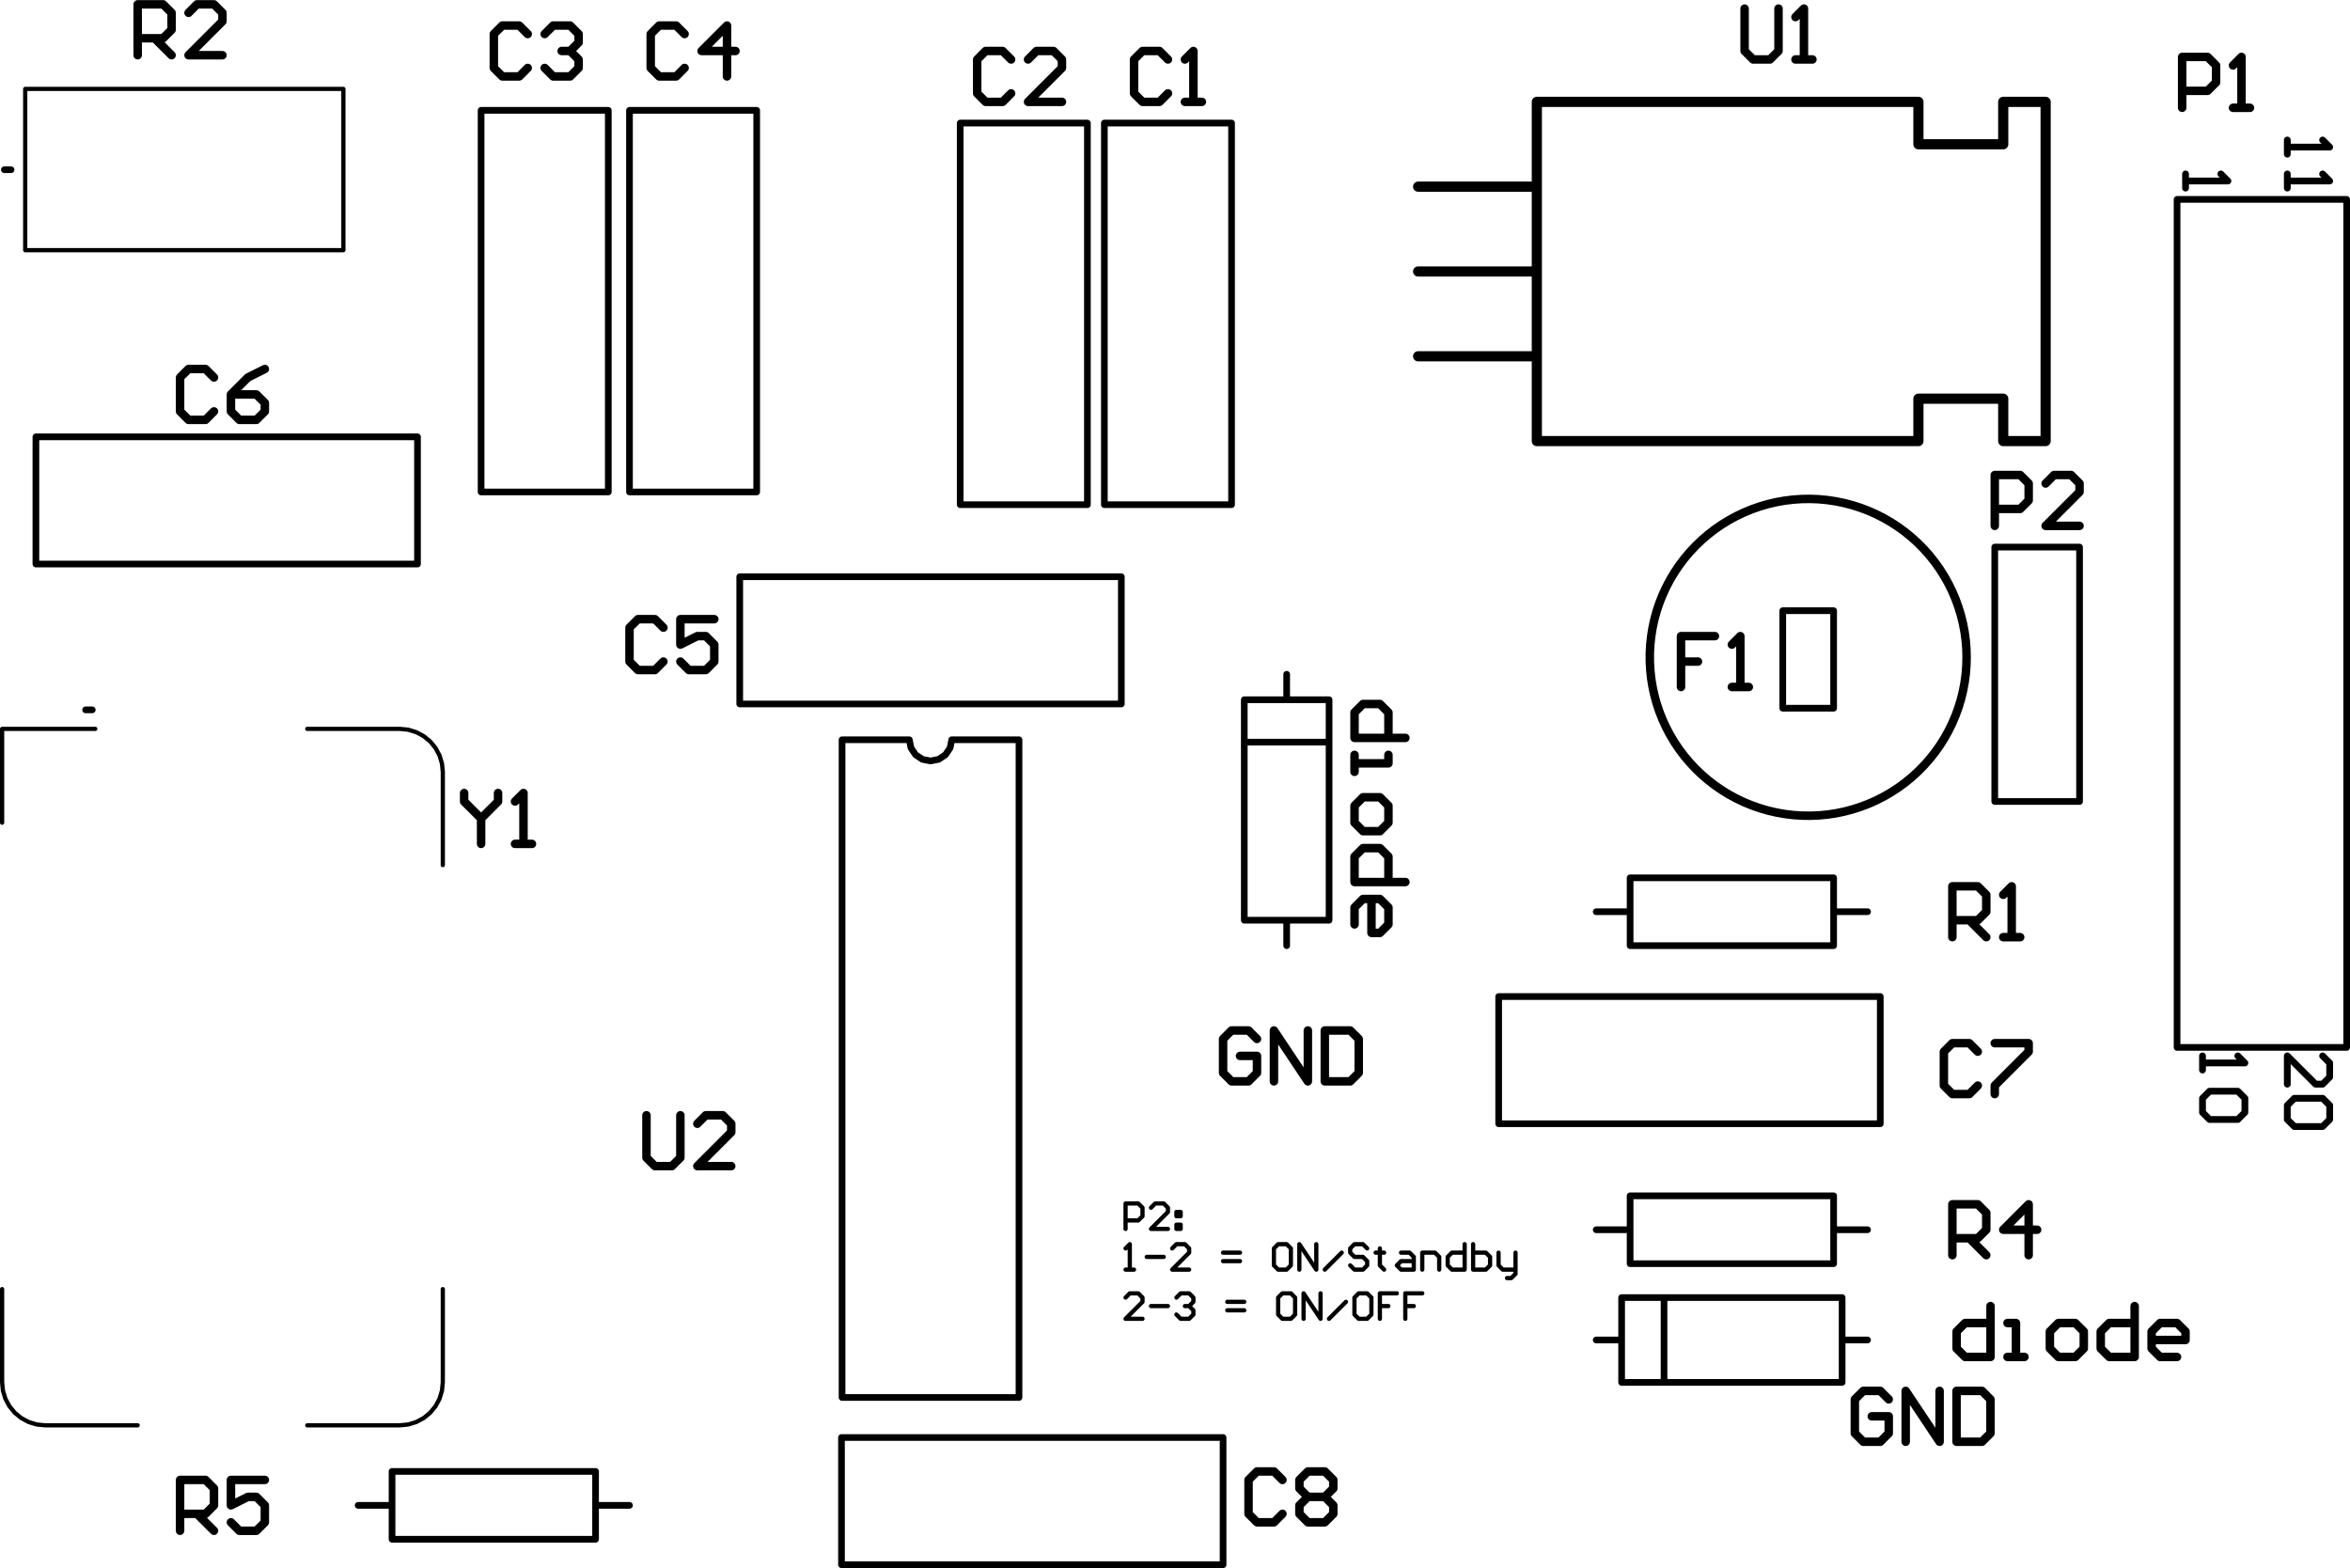 <svg version="1.1" xmlns="http://www.w3.org/2000/svg" xmlns:xlink="http://www.w3.org/1999/xlink" stroke-linecap="round" stroke-linejoin="round" stroke-width="0" fill-rule="evenodd" width="2.771in" height="1.849in" viewBox="1997.66 2421.065 2771.275 1848.925" id="rKqF-imXd5NIhoU7b7eF"><g transform="translate(0,6691.055) scale(1,-1)" fill="currentColor" stroke="currentColor"><path d="M 4316.81 3495 4316.55 3505.03 4315.74 3515.03 4314.4 3524.97 4312.52 3534.82 4310.12 3544.56 4307.2 3554.16 4303.77 3563.59 4299.84 3572.81 4295.42 3581.82 4290.52 3590.57 4285.16 3599.05 4279.35 3607.23 4273.11 3615.08 4266.46 3622.59 4259.41 3629.73 4251.99 3636.48 4244.22 3642.83 4236.12 3648.75 4227.72 3654.22 4219.03 3659.24 4210.09 3663.78 4200.91 3667.83 4191.53 3671.39 4181.97 3674.44 4172.27 3676.97 4162.44 3678.98 4152.52 3680.45 4142.53 3681.4 4132.51 3681.8 4122.48 3681.66 4112.47 3680.99 4102.51 3679.78 4092.63 3678.04 4082.86 3675.77 4073.23 3672.98 4063.76 3669.68 4054.47 3665.87 4045.41 3661.57 4036.59 3656.79 4028.04 3651.54 4019.79 3645.84 4011.85 3639.71 4004.25 3633.16 3997.02 3626.21 3990.17 3618.88 3983.72 3611.2 3977.69 3603.18 3972.11 3594.85 3966.97 3586.23 3962.31 3577.34 3958.13 3568.23 3954.45 3558.9 3951.27 3549.38 3948.61 3539.71 3946.48 3529.91 3944.87 3520.01 3943.79 3510.03 3943.25 3500.02 3943.25 3489.98 3943.79 3479.97 3944.87 3470 3946.48 3460.09 3948.61 3450.29 3951.27 3440.62 3954.45 3431.11 3958.13 3421.78 3962.31 3412.66 3966.97 3403.77 3972.11 3395.15 3977.69 3386.82 3983.72 3378.8 3990.17 3371.12 3997.02 3363.79 4004.25 3356.84 4011.85 3350.29 4019.79 3344.16 4028.04 3338.46 4036.59 3333.21 4045.41 3328.43 4054.47 3324.13 4063.75 3320.32 4073.23 3317.02 4082.86 3314.23 4092.63 3311.96 4102.51 3310.22 4112.47 3309.01 4122.48 3308.34 4132.51 3308.2 4142.53 3308.6 4152.52 3309.55 4162.44 3311.02 4172.27 3313.03 4181.97 3315.56 4191.53 3318.61 4200.91 3322.17 4210.09 3326.22 4219.03 3330.76 4227.72 3335.78 4236.12 3341.25 4244.22 3347.17 4251.99 3353.52 4259.41 3360.27 4266.46 3367.41 4273.11 3374.92 4279.35 3382.77 4285.16 3390.95 4290.52 3399.43 4295.42 3408.18 4299.84 3417.19 4303.77 3426.42 4307.2 3435.84 4310.12 3445.44 4312.52 3455.18 4314.4 3465.03 4315.74 3474.97 4316.55 3484.97 4316.81 3495 M 4224.99 2619.98 4214.99 2629.98 4195 2629.98 4185 2619.98 4185 2580 4195 2570 4214.99 2570 4224.99 2580 4224.99 2599.99 4204.99 2599.99 M 4244.98 2570 4244.98 2629.98 4284.97 2570 4284.97 2629.98 M 4304.96 2629.98 4304.96 2570 4334.95 2570 4344.95 2580 4344.95 2619.98 4334.95 2629.98 4304.96 2629.98 M 3479.99 3044.98 3469.99 3054.98 3450 3054.98 3440 3044.98 3440 3005 3450 2995 3469.99 2995 3479.99 3005 3479.99 3024.99 3459.99 3024.99 M 3499.98 2995 3499.98 3054.98 3539.97 2995 3539.97 3054.98 M 3559.96 3054.98 3559.96 2995 3589.95 2995 3599.95 3005 3599.95 3044.98 3589.95 3054.98 3559.96 3054.98 M 4020 3519.99 3980.01 3519.99 3980.01 3490 4000.01 3490 3980.01 3490 3980.01 3460.01 M 4039.99 3460.01 4059.99 3460.01 4049.99 3460.01 4049.99 3519.99 4039.99 3509.99 M 3654.99 3399.97 3595.01 3399.97 3595.01 3429.96 3605.01 3439.96 3625 3439.96 3635 3429.96 3635 3399.97 M 3595.01 3379.98 3595.01 3359.98 3595.01 3369.98 3635 3369.98 3635 3379.98 M 3595.01 3319.99 3595.01 3300 3605.01 3290 3625 3290 3635 3300 3635 3319.99 3625 3329.99 3605.01 3329.99 3595.01 3319.99 M 3654.99 3230.02 3595.01 3230.02 3595.01 3260.02 3605.01 3270.01 3625 3270.01 3635 3260.02 3635 3230.02 M 3595.01 3180.04 3595.01 3200.03 3605.01 3210.03 3625 3210.03 3635 3200.03 3635 3180.04 3625 3170.04 3615 3170.04 3615 3210.03 M 4345.03 2729.99 4345.03 2670.01 4315.04 2670.01 4305.04 2680.01 4305.04 2700 4315.04 2710 4345.03 2710 M 4365.02 2670.01 4385.02 2670.01 4375.02 2670.01 4375.02 2710 4365.02 2710 M 4425 2670.01 4445 2670.01 4455 2680.01 4455 2700 4445 2710 4425 2710 4415.01 2700 4415.01 2680.01 4425 2670.01 M 4514.98 2729.99 4514.98 2670.01 4484.98 2670.01 4474.99 2680.01 4474.99 2700 4484.98 2710 4514.98 2710 M 4564.96 2670.01 4544.97 2670.01 4534.97 2680.01 4534.97 2700 4544.97 2710 4564.96 2710 4574.96 2700 4574.96 2690 4534.97 2690 M 2545.01 3334.99 2545.01 3324.99 2565.01 3305 2585 3324.99 2585 3334.99 M 2565.01 3305 2565.01 3275.01 M 2604.99 3275.01 2624.99 3275.01 2614.99 3275.01 2614.99 3334.99 2604.99 3324.99 M 2760.02 2954.99 2760.02 2905.01 2770.01 2895.01 2790.01 2895.01 2800 2905.01 2800 2954.99 M 2859.98 2895.01 2820 2895.01 2859.98 2935 2859.98 2944.99 2849.99 2954.99 2829.99 2954.99 2820 2944.99 M 4055.01 4259.99 4055.01 4210.01 4065.01 4200.01 4085 4200.01 4095 4210.01 4095 4259.99 M 4114.99 4200.01 4134.99 4200.01 4124.99 4200.01 4124.99 4259.99 4114.99 4249.99 M 2210.02 2465.01 2210.02 2524.99 2240.01 2524.99 2250 2514.99 2250 2495 2240.01 2485 2210.02 2485 M 2230.01 2485 2250 2465.01 M 2309.98 2524.99 2270 2524.99 2270 2495 2289.99 2505 2299.99 2505 2309.98 2495 2309.98 2475.01 2299.99 2465.01 2279.99 2465.01 2270 2475.01 M 4300.02 2790.01 4300.02 2849.99 4330.01 2849.99 4340 2839.99 4340 2820 4330.01 2810 4300.02 2810 M 4320.01 2810 4340 2790.01 M 4389.99 2790.01 4389.99 2849.99 4360 2820 4399.98 2820 M 2160.02 4205.01 2160.02 4264.99 2190.01 4264.99 2200 4254.99 2200 4235 2190.01 4225 2160.02 4225 M 2180.01 4225 2200 4205.01 M 2259.98 4205.01 2220 4205.01 2259.98 4245 2259.98 4254.99 2249.99 4264.99 2229.99 4264.99 2220 4254.99 M 4300.01 3165.01 4300.01 3224.99 4330 3224.99 4340 3214.99 4340 3195 4330 3185 4300.01 3185 M 4320.01 3185 4340 3165.01 M 4359.99 3165.01 4379.99 3165.01 4369.99 3165.01 4369.99 3224.99 4359.99 3214.99 M 4350.02 3650.01 4350.02 3709.99 4380.01 3709.99 4390 3699.99 4390 3680 4380.01 3670 4350.02 3670 M 4449.98 3650.01 4410 3650.01 4449.98 3690 4449.98 3699.99 4439.99 3709.99 4419.99 3709.99 4410 3699.99 M 4571 4143 4571 4202.98 4600.99 4202.98 4610.99 4192.98 4610.99 4172.99 4600.99 4162.99 4571 4162.99 M 4630.98 4143 4650.97 4143 4640.98 4143 4640.98 4202.98 4630.98 4192.98 M 3510 2524.99 3500.01 2534.99 3480.01 2534.99 3470.02 2524.99 3470.02 2485.01 3480.01 2475.01 3500.01 2475.01 3510 2485.01 M 3530 2524.99 3539.99 2534.99 3559.99 2534.99 3569.98 2524.99 3569.98 2515 3559.99 2505 3569.98 2495 3569.98 2485.01 3559.99 2475.01 3539.99 2475.01 3530 2485.01 3530 2495 3539.99 2505 3530 2515 3530 2524.99 M 3539.99 2505 3559.99 2505 M 4330 3029.99 4320.01 3039.99 4300.01 3039.99 4290.02 3029.99 4290.02 2990.01 4300.01 2980.01 4320.01 2980.01 4330 2990.01 M 4350 3039.99 4389.98 3039.99 4389.98 3029.99 4350 2990.01 4350 2980.01 M 2250 3824.99 2240.01 3834.99 2220.01 3834.99 2210.02 3824.99 2210.02 3785.01 2220.01 3775.01 2240.01 3775.01 2250 3785.01 M 2309.98 3834.99 2289.99 3824.99 2270 3805 2270 3785.01 2279.99 3775.01 2299.99 3775.01 2309.98 3785.01 2309.98 3795 2299.99 3805 2270 3805 M 2780 3529.99 2770.01 3539.99 2750.01 3539.99 2740.02 3529.99 2740.02 3490.01 2750.01 3480.01 2770.01 3480.01 2780 3490.01 M 2839.98 3539.99 2800 3539.99 2800 3510 2819.99 3520 2829.99 3520 2839.98 3510 2839.98 3490.01 2829.99 3480.01 2809.99 3480.01 2800 3490.01 M 2805 4229.99 2795.01 4239.99 2775.01 4239.99 2765.02 4229.99 2765.02 4190.01 2775.01 4180.01 2795.01 4180.01 2805 4190.01 M 2854.99 4180.01 2854.99 4239.99 2825 4210 2864.98 4210 M 2620 4229.99 2610.01 4239.99 2590.01 4239.99 2580.02 4229.99 2580.02 4190.01 2590.01 4180.01 2610.01 4180.01 2620 4190.01 M 2640 4229.99 2649.99 4239.99 2669.99 4239.99 2679.98 4229.99 2679.98 4220 2669.99 4210 2659.99 4210 2669.99 4210 2679.98 4200 2679.98 4190.01 2669.99 4180.01 2649.99 4180.01 2640 4190.01 M 3190 4199.99 3180.01 4209.99 3160.01 4209.99 3150.02 4199.99 3150.02 4160.01 3160.01 4150.01 3180.01 4150.01 3190 4160.01 M 3249.98 4150.01 3210 4150.01 3249.98 4190 3249.98 4199.99 3239.99 4209.99 3219.99 4209.99 3210 4199.99 M 3375 4199.99 3365 4209.99 3345.01 4209.99 3335.01 4199.99 3335.01 4160.01 3345.01 4150.01 3365 4150.01 3375 4160.01 M 3394.99 4150.01 3414.99 4150.01 3404.99 4150.01 3404.99 4209.99 3394.99 4199.99" fill="none" stroke-width="10"/><path d="M 2010.67 4070 2002.79 4070 2010.67 4070 M 3070 3397.79 3071.9 3388.23 3077.32 3380.12 3085.43 3374.7 3095 3372.8 3104.57 3374.7 3112.68 3380.12 3118.1 3388.23 3120 3397.79 M 2106.46 3433.07 2098.58 3433.07 2106.46 3433.07 M 3880 2690 3910 2690 M 4170 2690 4200 2690 M 3960 2640 3960 2740 M 3910 2640 4170 2640 M 3910 2640 3910 2740 4170 2740 M 4170 2640 4170 2740 M 3515 3445 3515 3475 M 3515 3155 3515 3185 M 3465 3395 3565 3395 M 3465 3185 3465 3445 3565 3445 M 3565 3185 3565 3445 M 3465 3185 3565 3185 M 4565 3035 4765 3035 M 4565 3035 4565 4035 4765 4035 M 4765 3035 4765 4035 M 4130 3435 4160 3435 4160 3550 M 4100 3550 4160 3550 M 4100 3435 4100 3550 M 4100 3435 4130 3435 M 2990 2575 3440 2575 M 2990 2425 2990 2575 M 2990 2425 3440 2425 3440 2575 M 4350 3325 4350 3625 M 4350 3325 4450 3325 4450 3625 M 4350 3625 4450 3625 M 2990.67 3397.79 3070 3397.79 M 3120 3397.79 3199.33 3397.79 M 2990.67 2622.21 3199.33 2622.21 M 2990.67 2622.21 2990.67 3397.79 M 3199.33 2622.21 3199.33 3397.79 M 2040 3605 2490 3605 2490 3755 M 2040 3755 2490 3755 M 2040 3605 2040 3755 M 2740 3690 2740 4140 M 2740 3690 2890 3690 2890 4140 M 2740 4140 2890 4140 M 2700 2495 2740 2495 M 2420 2495 2460 2495 M 2460 2455 2700 2455 2700 2535 M 2460 2535 2700 2535 M 2460 2455 2460 2535 M 2870 3590 3320 3590 M 2870 3440 2870 3590 M 2870 3440 3320 3440 3320 3590 M 3880 2820 3920 2820 M 4160 2820 4200 2820 M 3920 2860 4160 2860 M 3920 2780 3920 2860 M 3920 2780 4160 2780 4160 2860 M 3765 2945 4215 2945 4215 3095 M 3765 3095 4215 3095 M 3765 2945 3765 3095 M 4160 3195 4200 3195 M 3880 3195 3920 3195 M 3920 3155 4160 3155 4160 3235 M 3920 3235 4160 3235 M 3920 3155 3920 3235 M 2565 3690 2565 4140 M 2565 3690 2715 3690 2715 4140 M 2565 4140 2715 4140 M 3130 3675 3130 4125 M 3130 3675 3280 3675 3280 4125 M 3130 4125 3280 4125 M 3300 3675 3300 4125 M 3300 3675 3450 3675 3450 4125 M 3300 4125 3450 4125" fill="none" stroke-width="7.87"/><path d="M 2469.05 2589.37 2478.96 2590.34 2488.49 2593.24 2497.27 2597.93 2504.97 2604.24 2511.29 2611.94 2515.98 2620.72 2518.87 2630.25 2519.84 2640.16 M 2000.16 2640.16 2001.13 2630.25 2004.02 2620.72 2008.72 2611.94 2015.03 2604.24 2022.73 2597.93 2031.51 2593.24 2041.04 2590.34 2050.95 2589.37 M 2519.84 3359.84 2518.87 3369.75 2515.98 3379.28 2511.29 3388.06 2504.97 3395.76 2497.27 3402.07 2488.49 3406.76 2478.96 3409.66 2469.05 3410.63 M 2027.4 4165.28 2402.6 4165.28 M 2027.4 3975.12 2027.4 4165.28 M 2027.4 3975.12 2402.6 3975.12 2402.6 4165.28 M 2360 2589.37 2468.66 2589.37 M 2519.84 2639.76 2519.84 2750 M 2051.34 2589.37 2160 2589.37 M 2000.16 2639.76 2000.16 2750 M 2000.16 3300 2000.16 3410.63 2110 3410.63 M 2360 3410.63 2468.66 3410.63 M 2519.84 3250 2519.84 3360.24 M 3325 2820.97 3325 2850.96 3339.99 2850.96 3344.99 2845.96 3344.99 2835.97 3339.99 2830.97 3325 2830.97 M 3374.98 2820.97 3354.99 2820.97 3374.98 2840.97 3374.98 2845.96 3369.99 2850.96 3359.99 2850.96 3354.99 2845.96 M 3384.98 2840.97 3389.98 2840.97 3389.98 2835.97 3384.98 2835.97 3384.98 2840.97 M 3384.98 2825.97 3389.98 2825.97 3389.98 2820.97 3384.98 2820.97 3384.98 2825.97 M 3325 2772.98 3335 2772.98 3330 2772.98 3330 2802.98 3325 2797.98 M 3349.99 2787.98 3369.99 2787.98 M 3399.98 2772.98 3379.98 2772.98 3399.98 2792.98 3399.98 2797.98 3394.98 2802.98 3384.98 2802.98 3379.98 2797.98 M 3439.96 2782.98 3459.96 2782.98 M 3439.96 2792.98 3459.96 2792.98 M 3514.94 2802.98 3504.94 2802.98 3499.94 2797.98 3499.94 2777.98 3504.94 2772.98 3514.94 2772.98 3519.94 2777.98 3519.94 2797.98 3514.94 2802.98 M 3529.93 2772.98 3529.93 2802.98 3549.93 2772.98 3549.93 2802.98 M 3559.92 2772.98 3579.92 2792.98 M 3609.91 2797.98 3604.91 2802.98 3594.91 2802.98 3589.91 2797.98 3589.91 2792.98 3594.91 2787.98 3604.91 2787.98 3609.91 2782.98 3609.91 2777.98 3604.91 2772.98 3594.91 2772.98 3589.91 2777.98 M 3624.9 2797.98 3624.9 2792.98 3619.9 2792.98 3629.9 2792.98 3624.9 2792.98 3624.9 2777.98 3629.9 2772.98 M 3649.89 2792.98 3659.89 2792.98 3664.89 2787.98 3664.89 2772.98 3649.89 2772.98 3644.9 2777.98 3649.89 2782.98 3664.89 2782.98 M 3674.89 2772.98 3674.89 2792.98 3689.88 2792.98 3694.88 2787.98 3694.88 2772.98 M 3724.87 2802.98 3724.87 2772.98 3709.88 2772.98 3704.88 2777.98 3704.88 2787.98 3709.88 2792.98 3724.87 2792.98 M 3734.87 2802.98 3734.87 2772.98 3749.86 2772.98 3754.86 2777.98 3754.86 2782.98 3754.86 2787.98 3749.86 2792.98 3734.87 2792.98 M 3764.86 2792.98 3764.86 2777.98 3769.86 2772.98 3784.85 2772.98 3784.85 2767.99 3779.85 2762.99 3774.85 2762.99 M 3784.85 2772.98 3784.85 2792.98 M 3344.99 2715 3325 2715 3344.99 2734.99 3344.99 2739.99 3339.99 2744.99 3330 2744.99 3325 2739.99 M 3354.99 2730 3374.98 2730 M 3384.98 2739.99 3389.98 2744.99 3399.98 2744.99 3404.97 2739.99 3404.97 2734.99 3399.98 2730 3394.98 2730 3399.98 2730 3404.97 2725 3404.97 2720 3399.98 2715 3389.98 2715 3384.98 2720 M 3444.96 2725 3464.96 2725 M 3444.96 2734.99 3464.96 2734.99 M 3519.94 2744.99 3509.94 2744.99 3504.94 2739.99 3504.94 2720 3509.94 2715 3519.94 2715 3524.94 2720 3524.94 2739.99 3519.94 2744.99 M 3534.93 2715 3534.93 2744.99 3554.93 2715 3554.93 2744.99 M 3564.92 2715 3584.92 2734.99 M 3609.91 2744.99 3599.91 2744.99 3594.91 2739.99 3594.91 2720 3599.91 2715 3609.91 2715 3614.91 2720 3614.91 2739.99 3609.91 2744.99 M 3644.9 2744.99 3624.9 2744.99 3624.9 2730 3634.9 2730 3624.9 2730 3624.9 2715 M 3674.89 2744.99 3654.89 2744.99 3654.89 2730 3664.89 2730 3654.89 2730 3654.89 2715" fill="none" stroke-width="5"/><path d="M 3670 3850 3810 3850 M 3670 3950 3810 3950 M 3670 4050 3810 4050 M 4360 4150 4410 4150 M 4360 4100 4360 4150 M 4260 4100 4360 4100 M 4260 4100 4260 4150 M 3810 4150 4260 4150 M 3810 3750 3810 4150 M 3810 3750 4260 3750 4260 3800 4360 3800 M 4360 3750 4360 3800 M 4360 3750 4410 3750 4410 4150" fill="none" stroke-width="12"/><path d="M 4575 4065 4575 4048.34 4575 4056.67 4624.98 4056.67 4616.65 4065 M 4695 4105 4695 4088.34 4695 4096.67 4744.98 4096.67 4736.65 4105 M 4695 4065 4695 4048.34 4695 4056.67 4744.98 4056.67 4736.65 4065 M 4595 3025 4595 3008.34 4595 3016.67 4644.98 3016.67 4636.65 3025 M 4636.65 2983.35 4644.98 2975.02 4644.98 2958.35 4636.65 2950.02 4603.33 2950.02 4595 2958.35 4595 2975.02 4603.33 2983.35 4636.65 2983.35 M 4695 2991.68 4695 3025 4728.32 2991.68 4736.65 2991.68 4744.98 3000.01 4744.98 3016.67 4736.65 3025 M 4736.65 2975.02 4744.98 2966.69 4744.98 2950.02 4736.65 2941.69 4703.33 2941.69 4695 2950.02 4695 2966.69 4703.33 2975.02 4736.65 2975.02" fill="none" stroke-width="8"/></g></svg>